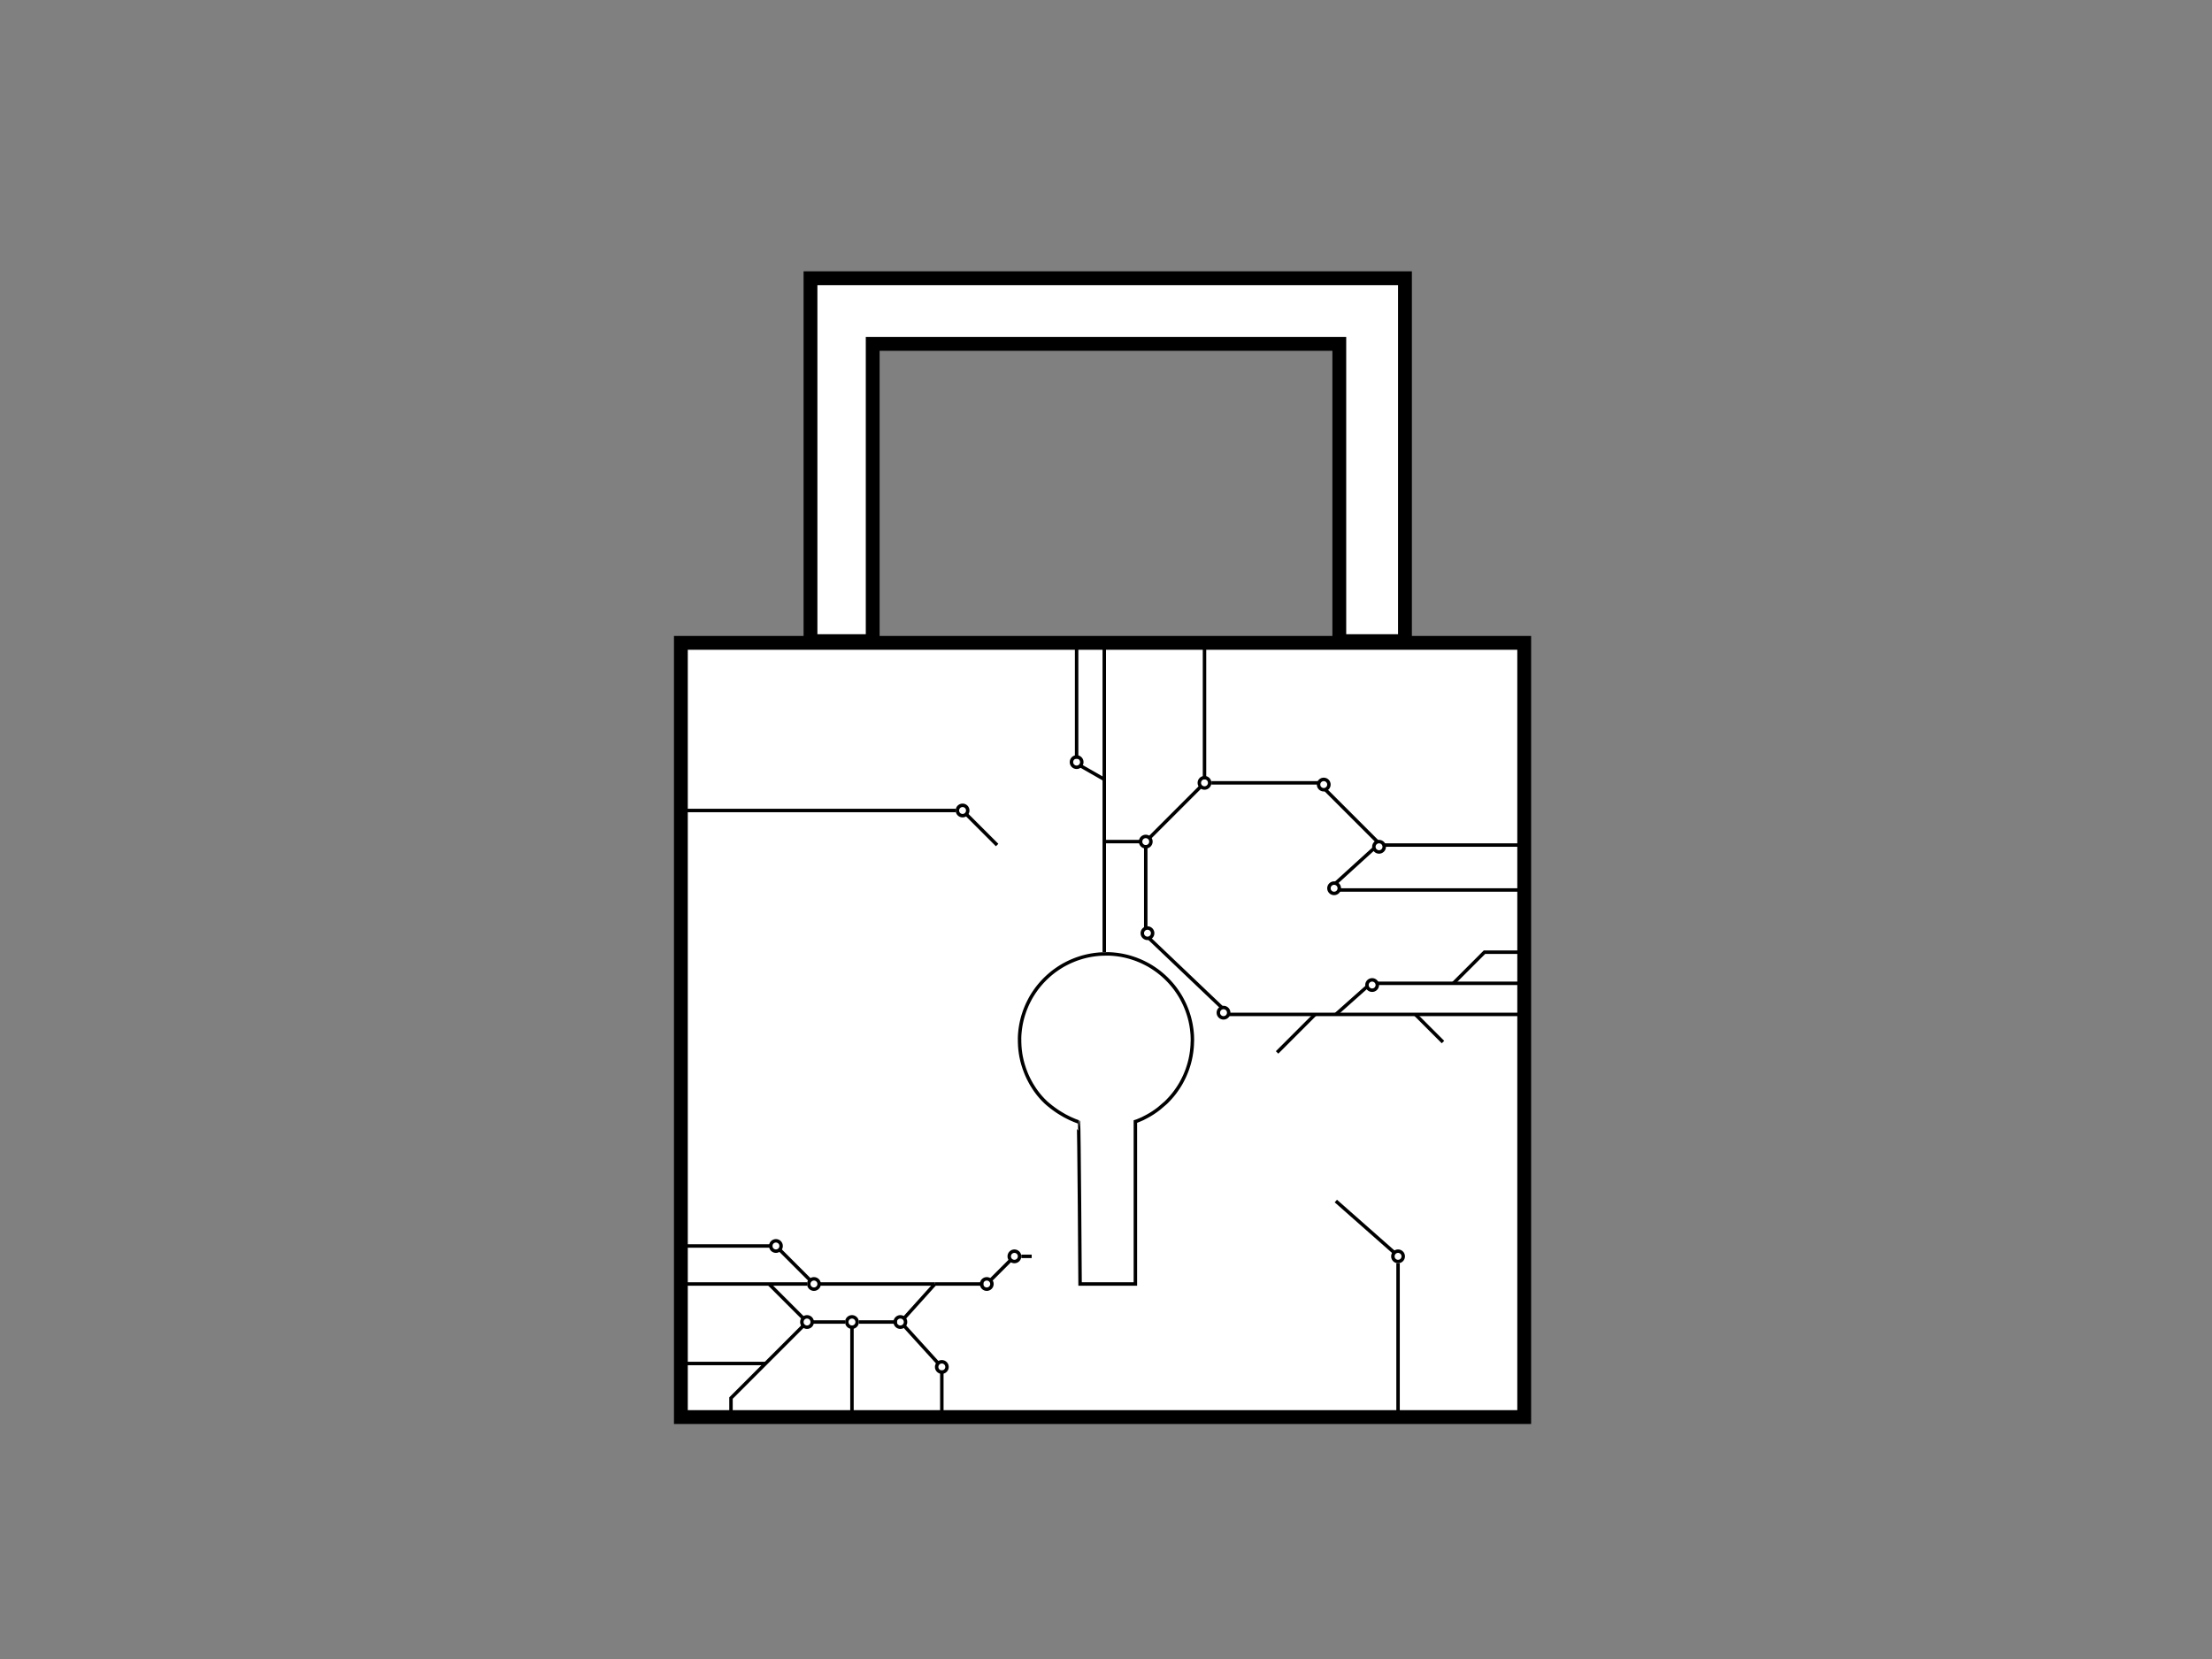 <?xml version="1.0" encoding="utf-8"?>
<!-- Generator: Adobe Illustrator 23.0.1, SVG Export Plug-In . SVG Version: 6.00 Build 0)  -->
<svg version="1.2" baseProfile="tiny" id="Слой_1"
	 xmlns="http://www.w3.org/2000/svg" xmlns:xlink="http://www.w3.org/1999/xlink" x="0px" y="0px" viewBox="0 0 640 480"
	 xml:space="preserve">
<rect x="0" y="0" width="640" height="480" fill="#808080" stroke="none"/>
<line fill="none" stroke="#000000" stroke-miterlimit="10" x1="352.5" y1="293.5" x2="343.5" y2="293.5"/>
<polygon fill="#FFFFFF" stroke="#000000" stroke-width="4" stroke-miterlimit="10" points="406.5,185.5 406.5,80.5 234.5,80.5 
	234.5,185.5 252.5,185.5 252.5,99.5 387.5,99.5 387.5,185.5 "/>
<rect x="197" y="186" fill="#FFFFFF" stroke="#000000" stroke-width="4" stroke-miterlimit="10" width="244" height="224"/>
<line fill="#FFFFFF" stroke="#000000" stroke-miterlimit="10" x1="335.5" y1="320.5" x2="335.5" y2="320.5"/>
<line fill="none" stroke="#000000" stroke-miterlimit="10" x1="197.5" y1="234.5" x2="276.5" y2="234.5"/>
<line fill="none" stroke="#000000" stroke-miterlimit="10" x1="197.5" y1="360.5" x2="223.5" y2="360.5"/>
<line fill="none" stroke="#000000" stroke-miterlimit="10" x1="440.5" y1="257.5" x2="387.5" y2="257.5"/>
<line fill="none" stroke="#000000" stroke-miterlimit="10" x1="404.5" y1="409.5" x2="404.5" y2="365.5"/>
<line fill="none" stroke="#000000" stroke-miterlimit="10" x1="348.5" y1="186.5" x2="348.5" y2="225.5"/>
<line fill="none" stroke="#000000" stroke-miterlimit="10" x1="403.5" y1="362.5" x2="386.5" y2="347.5"/>
<line fill="none" stroke="#000000" stroke-miterlimit="10" x1="225.5" y1="361.5" x2="234.5" y2="370.5"/>
<line fill="none" stroke="#000000" stroke-miterlimit="10" x1="279.5" y1="235.5" x2="288.5" y2="244.5"/>
<line fill="none" stroke="#000000" stroke-miterlimit="10" x1="347.5" y1="227.5" x2="332.5" y2="242.5"/>
<circle fill="none" stroke="#000000" stroke-miterlimit="10" cx="348.5" cy="226.5" r="1.5"/>
<circle fill="none" stroke="#000000" stroke-miterlimit="10" cx="404.5" cy="363.5" r="1.5"/>
<circle fill="none" stroke="#000000" stroke-miterlimit="10" cx="278.5" cy="234.5" r="1.5"/>
<circle fill="none" stroke="#000000" stroke-miterlimit="10" cx="224.5" cy="360.5" r="1.5"/>
<line fill="none" stroke="#000000" stroke-miterlimit="10" x1="233.5" y1="371.5" x2="197.5" y2="371.5"/>
<circle fill="none" stroke="#000000" stroke-miterlimit="10" cx="235.5" cy="371.5" r="1.5"/>
<line fill="none" stroke="#000000" stroke-miterlimit="10" x1="222.5" y1="371.5" x2="232.5" y2="381.5"/>
<line fill="none" stroke="#000000" stroke-miterlimit="10" x1="234.5" y1="382.5" x2="244.5" y2="382.5"/>
<line fill="none" stroke="#000000" stroke-miterlimit="10" x1="319.5" y1="275.5" x2="319.5" y2="186.5"/>
<line fill="none" stroke="#000000" stroke-miterlimit="10" x1="330.5" y1="243.5" x2="319.5" y2="243.5"/>
<line fill="none" stroke="#000000" stroke-miterlimit="10" x1="331.5" y1="244.5" x2="331.5" y2="268.5"/>
<line fill="none" stroke="#000000" stroke-miterlimit="10" x1="311.5" y1="186.5" x2="311.5" y2="219.5"/>
<line fill="none" stroke="#000000" stroke-miterlimit="10" x1="319.5" y1="225.5" x2="312.5" y2="221.5"/>
<line fill="none" stroke="#000000" stroke-miterlimit="10" x1="332.5" y1="271.5" x2="353.5" y2="291.5"/>
<line fill="none" stroke="#000000" stroke-miterlimit="10" x1="355.5" y1="293.5" x2="440.5" y2="293.5"/>
<line fill="none" stroke="#000000" stroke-miterlimit="10" x1="386.5" y1="255.5" x2="397.5" y2="245.5"/>
<line fill="none" stroke="#000000" stroke-miterlimit="10" x1="440.5" y1="244.5" x2="400.5" y2="244.5"/>
<circle fill="none" stroke="#000000" stroke-miterlimit="10" cx="331.5" cy="243.5" r="1.5"/>
<circle fill="none" stroke="#000000" stroke-miterlimit="10" cx="311.5" cy="220.5" r="1.5"/>
<line fill="none" stroke="#000000" stroke-miterlimit="10" x1="261.5" y1="381.5" x2="270.5" y2="371.5"/>
<line fill="none" stroke="#000000" stroke-miterlimit="10" x1="237" y1="371.5" x2="270.5" y2="371.5"/>
<line fill="none" stroke="#000000" stroke-miterlimit="10" x1="270.5" y1="371.5" x2="284.5" y2="371.5"/>
<line fill="none" stroke="#000000" stroke-miterlimit="10" x1="286.5" y1="370.5" x2="292.5" y2="364.5"/>
<line fill="none" stroke="#000000" stroke-miterlimit="10" x1="298.5" y1="363.5" x2="295.5" y2="363.5"/>
<circle fill="none" stroke="#000000" stroke-miterlimit="10" cx="285.5" cy="371.5" r="1.5"/>
<circle fill="none" stroke="#000000" stroke-miterlimit="10" cx="293.5" cy="363.5" r="1.5"/>
<line fill="none" stroke="#000000" stroke-miterlimit="10" x1="246.5" y1="383.5" x2="246.5" y2="409.5"/>
<circle fill="none" stroke="#000000" stroke-miterlimit="10" cx="246.5" cy="382.5" r="1.5"/>
<line fill="none" stroke="#000000" stroke-miterlimit="10" x1="261.5" y1="383.5" x2="271.5" y2="394.5"/>
<line fill="none" stroke="#000000" stroke-miterlimit="10" x1="272.5" y1="396.5" x2="272.5" y2="409.5"/>
<line fill="none" stroke="#000000" stroke-miterlimit="10" x1="221.5" y1="394.5" x2="197.5" y2="394.5"/>
<circle fill="none" stroke="#000000" stroke-miterlimit="10" cx="233.5" cy="382.5" r="1.5"/>
<circle fill="none" stroke="#000000" stroke-miterlimit="10" cx="260.5" cy="382.5" r="1.5"/>
<circle fill="none" stroke="#000000" stroke-miterlimit="10" cx="272.5" cy="395.5" r="1.5"/>
<line fill="none" stroke="#000000" stroke-miterlimit="10" x1="248.5" y1="382.5" x2="259.5" y2="382.5"/>
<circle fill="none" stroke="#000000" stroke-miterlimit="10" cx="332" cy="270" r="1.5"/>
<circle fill="none" stroke="#000000" stroke-miterlimit="10" cx="354" cy="293" r="1.5"/>
<circle fill="none" stroke="#000000" stroke-miterlimit="10" cx="386" cy="257" r="1.5"/>
<circle fill="none" stroke="#000000" stroke-miterlimit="10" cx="399" cy="245" r="1.5"/>
<polyline fill="none" stroke="#000000" stroke-miterlimit="10" points="232.5,383.5 211.5,404.5 211.5,408.5 "/>
<line fill="none" stroke="#000000" stroke-miterlimit="10" x1="386.5" y1="293.5" x2="395.5" y2="285.5"/>
<line fill="none" stroke="#000000" stroke-miterlimit="10" x1="398.5" y1="284.5" x2="439.5" y2="284.5"/>
<circle fill="none" stroke="#000000" stroke-miterlimit="10" cx="397" cy="285" r="1.5"/>
<polyline fill="none" stroke="#000000" stroke-miterlimit="10" points="439.5,275.5 429.5,275.5 420.5,284.5 "/>
<line fill="none" stroke="#000000" stroke-miterlimit="10" x1="409.5" y1="293.5" x2="417.5" y2="301.5"/>
<line fill="none" stroke="#000000" stroke-miterlimit="10" x1="380.5" y1="293.5" x2="369.5" y2="304.5"/>
<line fill="none" stroke="#000000" stroke-miterlimit="10" x1="398.5" y1="243.5" x2="383.5" y2="228.5"/>
<line fill="none" stroke="#000000" stroke-miterlimit="10" x1="381.5" y1="226.5" x2="350.5" y2="226.5"/>
<circle fill="none" stroke="#000000" stroke-miterlimit="10" cx="383" cy="227" r="1.5"/>
<path fill="none" stroke="#000000" stroke-miterlimit="10" d="M312.5,371.5h16v-47c0,0,0.2-0.06,0.29-0.09
	c0.09-0.03,0.18-0.07,0.27-0.1s0.18-0.07,0.27-0.11c0.09-0.04,0.18-0.07,0.26-0.11c0.09-0.04,0.2-0.08,0.31-0.13s0.23-0.1,0.34-0.15
	c0.11-0.05,0.21-0.09,0.28-0.12c0.07-0.03,0.11-0.05,0.11-0.05l0.25-0.13l0.25-0.13l0.25-0.13l0.25-0.13c0,0,0.04-0.02,0.11-0.06
	s0.16-0.09,0.26-0.14c0.1-0.06,0.22-0.12,0.33-0.18c0.11-0.06,0.21-0.12,0.29-0.17c0.08-0.05,0.16-0.1,0.24-0.14
	c0.08-0.05,0.16-0.1,0.24-0.15c0.08-0.05,0.16-0.1,0.24-0.15c0.08-0.05,0.16-0.1,0.24-0.15c0.08-0.05,0.16-0.1,0.24-0.16
	c0.08-0.05,0.16-0.1,0.23-0.16c0.08-0.05,0.16-0.11,0.23-0.16c0.08-0.05,0.15-0.11,0.23-0.16c0.08-0.05,0.15-0.11,0.23-0.17
	s0.15-0.11,0.23-0.17c0.08-0.06,0.15-0.11,0.22-0.17c0.07-0.06,0.15-0.11,0.22-0.17c0.02-0.02,0.05-0.04,0.07-0.06
	c0.02-0.02,0.05-0.04,0.07-0.06s0.05-0.04,0.07-0.06c0.02-0.02,0.05-0.04,0.07-0.06c0.02-0.02,0.05-0.04,0.07-0.06
	c0.02-0.02,0.05-0.04,0.07-0.06c0.02-0.02,0.05-0.04,0.07-0.06c0.02-0.02,0.05-0.04,0.07-0.06s0.05-0.04,0.07-0.06
	c0.02-0.02,0.05-0.04,0.07-0.06c0.02-0.02,0.05-0.04,0.07-0.06c0.02-0.02,0.05-0.04,0.07-0.06c0.02-0.02,0.05-0.04,0.07-0.06
	c0.02-0.02,0.05-0.04,0.07-0.06s0.05-0.04,0.07-0.06c0.02-0.02,0.05-0.04,0.07-0.06s0.05-0.04,0.07-0.06
	c0.02-0.02,0.05-0.04,0.07-0.06c0.02-0.02,0.05-0.04,0.07-0.06s0.05-0.04,0.07-0.06c0.02-0.02,0.05-0.04,0.07-0.06
	c0.02-0.02,0.05-0.04,0.07-0.06c0.02-0.02,0.05-0.04,0.07-0.06c0.02-0.02,0.05-0.04,0.07-0.06c0.02-0.02,0.05-0.04,0.07-0.06
	c0.02-0.02,0.05-0.04,0.07-0.06c0.02-0.02,0.05-0.04,0.07-0.06c0.02-0.02,0.04-0.04,0.07-0.07c0.02-0.02,0.04-0.04,0.07-0.07
	s0.04-0.04,0.07-0.07c0.02-0.02,0.04-0.04,0.07-0.07c0.02-0.02,0.04-0.04,0.07-0.07c0.14-0.14,0.28-0.28,0.42-0.43
	s0.27-0.29,0.41-0.44c0.13-0.15,0.27-0.3,0.4-0.45c0.13-0.15,0.26-0.3,0.39-0.46c0.13-0.15,0.25-0.31,0.38-0.47
	c0.12-0.16,0.25-0.32,0.37-0.48c0.12-0.16,0.24-0.32,0.35-0.49c0.12-0.16,0.23-0.33,0.34-0.49c0.11-0.17,0.22-0.33,0.33-0.5
	c0.11-0.17,0.21-0.34,0.32-0.51s0.21-0.34,0.31-0.52c0.1-0.17,0.2-0.35,0.29-0.53c0.1-0.18,0.19-0.36,0.28-0.54
	c0.09-0.18,0.18-0.36,0.27-0.54s0.17-0.37,0.26-0.55c0.08-0.18,0.16-0.37,0.24-0.56c0.08-0.19,0.16-0.38,0.23-0.56
	c0.07-0.19,0.15-0.38,0.22-0.57c0.07-0.19,0.14-0.38,0.2-0.58c0.07-0.19,0.13-0.39,0.19-0.58c0.06-0.2,0.12-0.39,0.18-0.59
	c0.06-0.2,0.11-0.4,0.16-0.6c0.05-0.2,0.1-0.4,0.15-0.6s0.09-0.4,0.13-0.61s0.08-0.41,0.12-0.61s0.07-0.41,0.1-0.62
	s0.06-0.41,0.09-0.62c0.03-0.21,0.05-0.42,0.07-0.63c0.02-0.21,0.04-0.42,0.06-0.63c0.02-0.21,0.03-0.42,0.04-0.64
	s0.02-0.43,0.02-0.64S345,301.22,345,301s0-0.43-0.01-0.65s-0.01-0.43-0.02-0.64s-0.02-0.43-0.04-0.64
	c-0.02-0.21-0.03-0.42-0.06-0.63c-0.02-0.21-0.05-0.42-0.07-0.63c-0.03-0.21-0.06-0.42-0.09-0.62s-0.07-0.41-0.1-0.62
	s-0.08-0.41-0.12-0.61s-0.09-0.41-0.13-0.61s-0.1-0.4-0.15-0.6c-0.05-0.2-0.11-0.4-0.16-0.6c-0.06-0.2-0.11-0.39-0.18-0.59
	c-0.06-0.2-0.12-0.39-0.19-0.58c-0.07-0.19-0.13-0.39-0.2-0.58c-0.07-0.19-0.14-0.38-0.22-0.57s-0.15-0.38-0.23-0.56
	c-0.08-0.19-0.16-0.37-0.24-0.56c-0.08-0.18-0.17-0.37-0.26-0.55s-0.18-0.36-0.27-0.54c-0.09-0.18-0.19-0.36-0.28-0.54
	s-0.19-0.35-0.29-0.53c-0.1-0.17-0.2-0.35-0.31-0.52s-0.21-0.34-0.32-0.51c-0.11-0.17-0.22-0.34-0.33-0.5
	c-0.11-0.17-0.23-0.33-0.34-0.49s-0.23-0.33-0.35-0.49c-0.12-0.16-0.24-0.32-0.37-0.48c-0.12-0.16-0.25-0.31-0.38-0.47
	c-0.13-0.15-0.26-0.31-0.39-0.46c-0.13-0.15-0.26-0.3-0.4-0.45c-0.13-0.15-0.27-0.29-0.41-0.44s-0.28-0.29-0.42-0.43
	s-0.28-0.28-0.43-0.42c-0.14-0.14-0.29-0.27-0.44-0.41c-0.15-0.13-0.3-0.27-0.45-0.4c-0.15-0.13-0.3-0.26-0.46-0.39
	c-0.15-0.13-0.31-0.25-0.47-0.38c-0.16-0.12-0.32-0.25-0.48-0.37c-0.16-0.12-0.32-0.24-0.49-0.35c-0.16-0.12-0.33-0.23-0.49-0.34
	c-0.17-0.11-0.33-0.22-0.5-0.33s-0.34-0.21-0.51-0.32c-0.17-0.1-0.34-0.21-0.52-0.31s-0.35-0.2-0.53-0.29
	c-0.18-0.1-0.36-0.19-0.54-0.28c-0.18-0.09-0.36-0.18-0.54-0.27s-0.37-0.17-0.55-0.26c-0.18-0.08-0.37-0.16-0.56-0.24
	c-0.19-0.08-0.38-0.16-0.56-0.23c-0.19-0.07-0.38-0.15-0.57-0.22c-0.19-0.07-0.38-0.14-0.58-0.2c-0.19-0.07-0.39-0.13-0.58-0.19
	c-0.2-0.06-0.39-0.12-0.59-0.18c-0.2-0.06-0.4-0.11-0.6-0.16c-0.2-0.05-0.4-0.1-0.6-0.15s-0.4-0.09-0.61-0.13
	c-0.2-0.04-0.41-0.08-0.61-0.12s-0.41-0.07-0.62-0.1s-0.41-0.06-0.62-0.09c-0.21-0.03-0.42-0.05-0.63-0.07
	c-0.21-0.02-0.42-0.04-0.63-0.06c-0.21-0.02-0.42-0.03-0.64-0.04s-0.43-0.02-0.64-0.02S320.22,276,320,276s-0.43,0-0.65,0.01
	s-0.43,0.01-0.64,0.02s-0.43,0.02-0.64,0.04c-0.21,0.02-0.42,0.03-0.63,0.06c-0.21,0.02-0.42,0.05-0.63,0.07
	c-0.21,0.03-0.42,0.06-0.62,0.09s-0.41,0.07-0.62,0.1s-0.41,0.08-0.61,0.12c-0.2,0.04-0.41,0.09-0.61,0.13s-0.4,0.1-0.6,0.15
	c-0.2,0.05-0.4,0.11-0.6,0.16c-0.2,0.06-0.39,0.11-0.59,0.18c-0.2,0.06-0.39,0.12-0.58,0.19c-0.19,0.07-0.39,0.13-0.58,0.2
	c-0.19,0.07-0.38,0.14-0.57,0.22c-0.19,0.07-0.38,0.15-0.56,0.23c-0.19,0.08-0.37,0.16-0.56,0.24c-0.18,0.08-0.37,0.17-0.55,0.26
	s-0.36,0.18-0.54,0.27c-0.18,0.09-0.36,0.19-0.54,0.28c-0.18,0.1-0.35,0.19-0.53,0.29s-0.35,0.2-0.52,0.31
	c-0.17,0.1-0.34,0.21-0.51,0.32s-0.34,0.22-0.5,0.33c-0.17,0.11-0.33,0.23-0.49,0.34c-0.16,0.12-0.33,0.23-0.49,0.35
	c-0.16,0.12-0.32,0.24-0.48,0.37c-0.16,0.12-0.31,0.25-0.47,0.38c-0.15,0.13-0.31,0.26-0.46,0.39c-0.15,0.13-0.3,0.26-0.45,0.4
	c-0.15,0.13-0.29,0.27-0.44,0.41c-0.14,0.14-0.29,0.28-0.43,0.42s-0.28,0.28-0.42,0.43s-0.27,0.29-0.41,0.44
	c-0.13,0.15-0.27,0.3-0.4,0.45c-0.13,0.15-0.26,0.3-0.39,0.46c-0.13,0.15-0.25,0.31-0.38,0.47c-0.12,0.16-0.25,0.32-0.37,0.48
	c-0.12,0.16-0.24,0.32-0.35,0.49s-0.23,0.33-0.34,0.49c-0.11,0.17-0.22,0.33-0.33,0.5c-0.11,0.17-0.21,0.34-0.32,0.51
	s-0.21,0.35-0.31,0.52c-0.1,0.17-0.2,0.35-0.29,0.53s-0.19,0.36-0.28,0.54c-0.09,0.18-0.18,0.36-0.27,0.54s-0.17,0.37-0.26,0.55
	c-0.08,0.18-0.16,0.37-0.24,0.56c-0.08,0.19-0.16,0.38-0.23,0.56s-0.15,0.38-0.22,0.57c-0.07,0.19-0.14,0.38-0.2,0.58
	c-0.07,0.19-0.13,0.39-0.19,0.58c-0.06,0.2-0.12,0.39-0.18,0.59c-0.06,0.2-0.11,0.4-0.16,0.6c-0.05,0.2-0.1,0.4-0.15,0.6
	s-0.09,0.4-0.13,0.61s-0.08,0.41-0.12,0.61s-0.07,0.41-0.1,0.62s-0.06,0.41-0.09,0.62c-0.03,0.21-0.05,0.42-0.07,0.63
	c-0.02,0.21-0.04,0.42-0.06,0.63c-0.02,0.21-0.03,0.42-0.04,0.64s-0.02,0.43-0.02,0.64S295,300.78,295,301c0,0.08,0,0.16,0,0.24
	s0,0.16,0,0.24c0,0.08,0,0.16,0.01,0.24c0,0.08,0,0.16,0.01,0.24s0.01,0.16,0.01,0.24c0,0.08,0.01,0.16,0.01,0.24
	s0.01,0.16,0.01,0.24c0.01,0.08,0.01,0.16,0.02,0.24s0.01,0.16,0.02,0.24s0.01,0.16,0.02,0.24s0.02,0.16,0.02,0.24
	s0.02,0.16,0.03,0.24s0.02,0.16,0.03,0.24c0.01,0.08,0.02,0.16,0.03,0.23c0.01,0.08,0.02,0.16,0.03,0.23s0.02,0.16,0.03,0.23
	c0.01,0.08,0.02,0.16,0.04,0.23s0.03,0.15,0.04,0.23s0.03,0.15,0.04,0.23c0.01,0.08,0.03,0.15,0.04,0.23
	c0.01,0.08,0.03,0.15,0.05,0.23s0.03,0.15,0.05,0.23c0.02,0.08,0.03,0.15,0.05,0.23c0.02,0.08,0.03,0.15,0.05,0.23
	c0.02,0.08,0.04,0.15,0.05,0.23c0.02,0.08,0.04,0.15,0.06,0.23c0.02,0.08,0.04,0.15,0.06,0.22s0.04,0.15,0.06,0.22
	c0.02,0.07,0.04,0.15,0.06,0.22c0.02,0.07,0.04,0.15,0.06,0.22c0.02,0.07,0.04,0.15,0.07,0.22c0.02,0.07,0.04,0.15,0.07,0.22
	c0.06,0.19,0.12,0.37,0.18,0.56c0.06,0.18,0.12,0.36,0.19,0.54c0.06,0.18,0.13,0.35,0.2,0.53c0.07,0.17,0.14,0.34,0.2,0.51
	c0.07,0.17,0.14,0.33,0.21,0.5c0.07,0.16,0.14,0.32,0.22,0.48c0.07,0.16,0.15,0.31,0.22,0.47s0.15,0.3,0.23,0.45
	c0.08,0.15,0.15,0.29,0.23,0.44c0.08,0.14,0.15,0.28,0.23,0.42c0.08,0.14,0.16,0.27,0.23,0.41c0.08,0.13,0.16,0.26,0.24,0.39
	c0.08,0.13,0.16,0.25,0.24,0.38c0.08,0.12,0.16,0.24,0.23,0.36s0.16,0.23,0.23,0.35c0.08,0.11,0.15,0.22,0.23,0.33
	s0.15,0.21,0.23,0.31c0.08,0.1,0.15,0.2,0.22,0.3c0.07,0.1,0.15,0.19,0.22,0.28s0.14,0.18,0.21,0.27s0.14,0.17,0.21,0.25
	c0.07,0.08,0.13,0.16,0.2,0.24c0.06,0.08,0.13,0.15,0.19,0.22c0.06,0.07,0.12,0.14,0.18,0.2c0.06,0.07,0.12,0.13,0.17,0.19
	s0.11,0.12,0.16,0.17c0.05,0.05,0.1,0.11,0.15,0.16s0.09,0.1,0.14,0.14s0.08,0.09,0.12,0.12c0.04,0.04,0.08,0.08,0.11,0.11
	c0.03,0.03,0.07,0.06,0.09,0.09c0.03,0.03,0.06,0.05,0.08,0.08c0.03,0.03,0.06,0.05,0.09,0.08s0.06,0.05,0.08,0.08
	c0.03,0.03,0.06,0.05,0.08,0.08c0.03,0.03,0.06,0.05,0.08,0.08c0.03,0.03,0.05,0.05,0.08,0.07s0.05,0.05,0.08,0.07
	c0.03,0.02,0.05,0.05,0.08,0.07c0.03,0.02,0.05,0.05,0.08,0.07c0.03,0.02,0.05,0.05,0.08,0.07c0.03,0.02,0.05,0.04,0.08,0.07
	c0.03,0.02,0.05,0.04,0.08,0.06c0.02,0.02,0.05,0.04,0.07,0.06c0.02,0.02,0.05,0.04,0.07,0.06s0.05,0.04,0.07,0.06
	s0.05,0.04,0.07,0.06c0.02,0.02,0.05,0.04,0.07,0.06c0.02,0.02,0.05,0.04,0.07,0.06c0.02,0.02,0.04,0.04,0.07,0.05
	s0.04,0.04,0.07,0.05c0.02,0.02,0.04,0.03,0.06,0.05c0.02,0.02,0.04,0.03,0.06,0.05c0.02,0.02,0.04,0.03,0.06,0.05
	c0.02,0.02,0.04,0.03,0.06,0.05c0.02,0.02,0.04,0.03,0.06,0.05c0.02,0.01,0.04,0.03,0.06,0.04c0.02,0.01,0.04,0.03,0.06,0.04
	c0.02,0.01,0.04,0.03,0.05,0.04c0.02,0.01,0.04,0.03,0.05,0.04c0.02,0.01,0.03,0.03,0.05,0.04c0.02,0.01,0.03,0.03,0.05,0.04
	c0.01,0.01,0.02,0.01,0.05,0.04c0,0,0.05,0.03,0.05,0.04c0.04,0.03,0.1,0.08,0.18,0.13c0.1,0.08,0.18,0.13,0.2,0.15
	c0.11,0.08,0.19,0.14,0.22,0.16c0.08,0.06,0.16,0.11,0.24,0.17s0.17,0.12,0.27,0.19c0.09,0.06,0.19,0.13,0.29,0.2s0.2,0.13,0.31,0.2
	c0.11,0.07,0.22,0.14,0.33,0.21c0.11,0.07,0.27,0.16,0.43,0.26c0.16,0.1,0.34,0.2,0.5,0.3c0.16,0.09,0.31,0.18,0.42,0.24
	s0.17,0.1,0.17,0.1s0.07,0.04,0.19,0.1s0.29,0.15,0.48,0.25c0.19,0.1,0.4,0.2,0.6,0.3s0.4,0.2,0.57,0.27
	c0.17,0.08,0.33,0.15,0.51,0.22c0.17,0.07,0.35,0.15,0.52,0.22c0.18,0.07,0.36,0.14,0.54,0.21c0.18,0.07,0.37,0.14,0.56,0.2
	S312.5,371.5,312.5,371.5z"/>
</svg>
